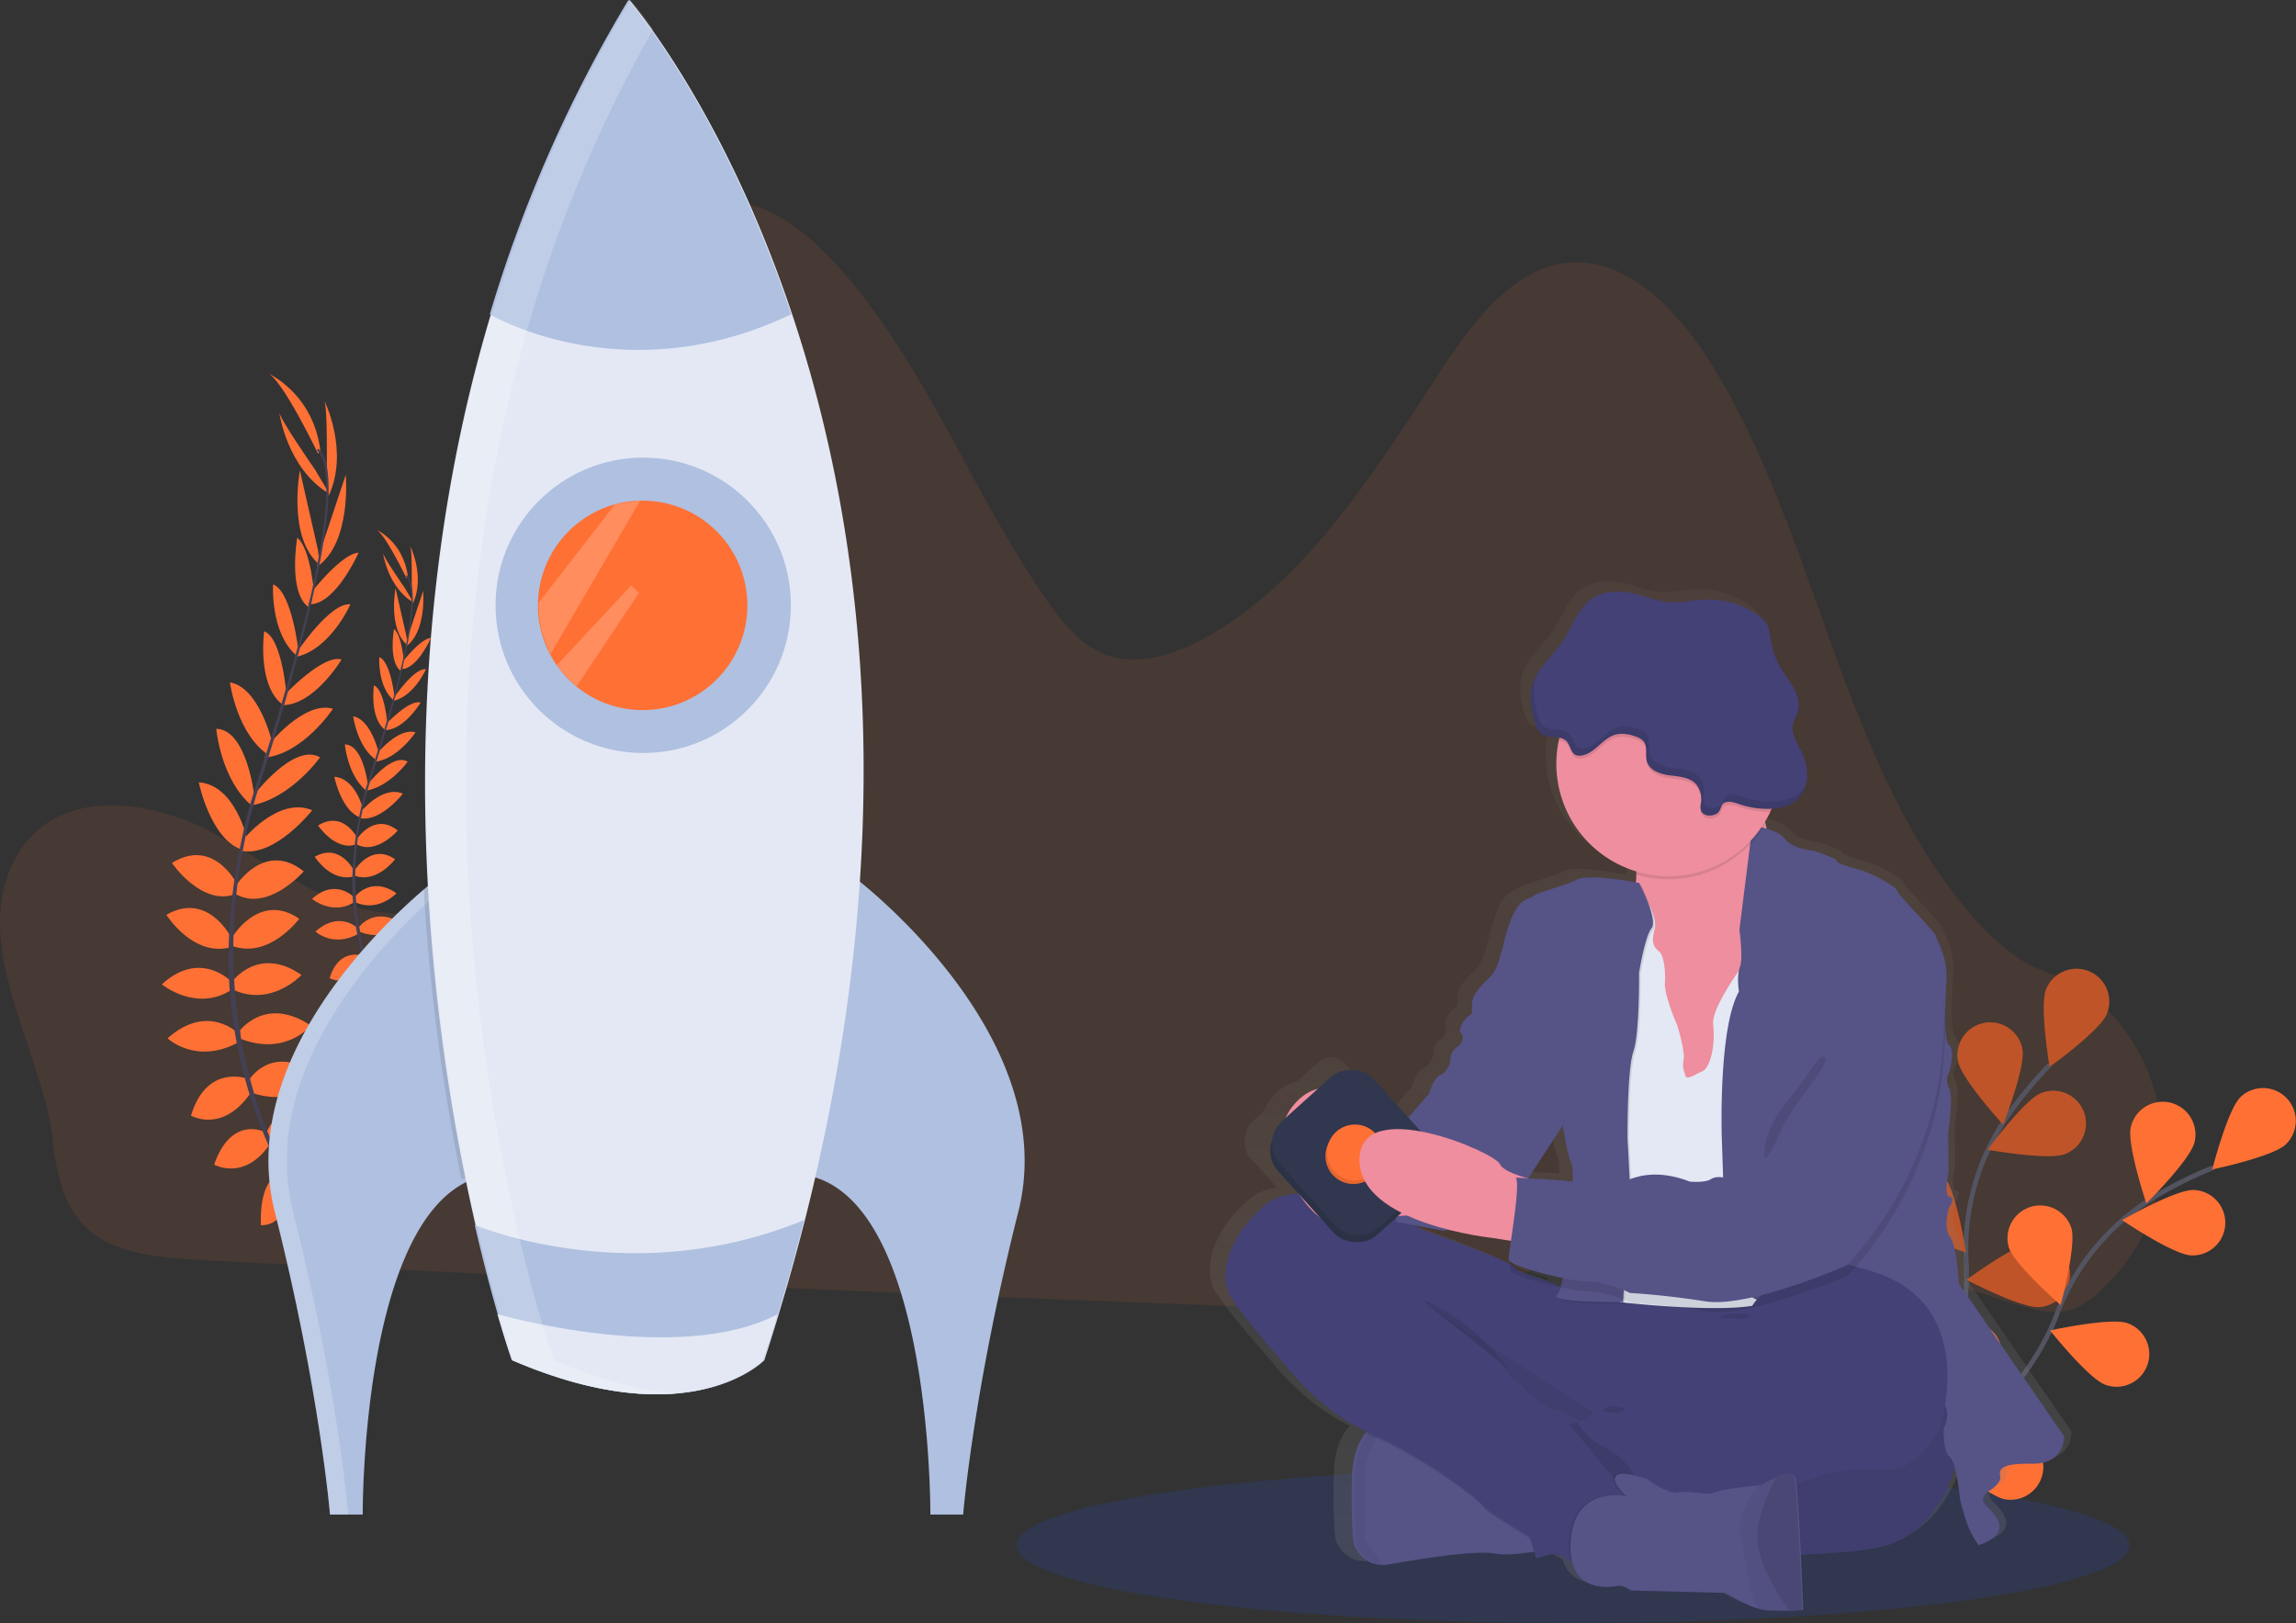 <svg xmlns="http://www.w3.org/2000/svg" xmlns:xlink="http://www.w3.org/1999/xlink" width="956.716" height="676.24" viewBox="0 0 956.716 676.24">
  <rect x="0" y="0" width="956.716" height="676.24" fill="#333333" stroke="none"/>
  <defs>
    <style>
      .cls-1, .cls-3 {
        fill: #ff7035;
      }

      .cls-1, .cls-16, .cls-7 {
        opacity: 0.1;
      }

      .cls-2 {
        fill: #30374e;
      }

      .cls-4 {
        fill: #444053;
      }

      .cls-5 {
        fill: #afc0e0;
      }

      .cls-6 {
        fill: #fff;
        opacity: 0.2;
      }

      .cls-8 {
        fill: #e3e8f4;
      }

      .cls-9 {
        fill: none;
        stroke: #535461;
        stroke-miterlimit: 10;
        stroke-width: 2px;
      }

      .cls-10 {
        opacity: 0.25;
      }

      .cls-11 {
        fill: url(#linear-gradient);
      }

      .cls-12 {
        fill: #434175;
      }

      .cls-13 {
        opacity: 0.05;
      }

      .cls-14 {
        fill: #565387;
      }

      .cls-15 {
        fill: #ee8e9e;
      }
    </style>
    <linearGradient id="linear-gradient" x1="0.5" y1="1" x2="0.5" gradientUnits="objectBoundingBox">
      <stop offset="0" stop-color="gray" stop-opacity="0.251"/>
      <stop offset="0.54" stop-color="gray" stop-opacity="0.122"/>
      <stop offset="1" stop-color="gray" stop-opacity="0.102"/>
    </linearGradient>
  </defs>
  <g id="framworks" transform="translate(0.001 0)">
    <path id="Caminho_231" data-name="Caminho 231" class="cls-1" d="M37.057,426.066c16.886-28.286,55.072-23.355,82.151-8.59s54.1,36.807,83.9,32.572c25.128-3.573,45.732-26.044,56.864-51.968s14.4-55.154,17.531-83.784q5.9-53.952,11.8-107.972c1.441-13.168,3.141-27.066,10.361-37.485C309.207,155.1,326.7,150.87,341.656,155s27.716,15.212,38.63,27.573c34.961,39.581,54.77,93.086,85.334,137.134,6.223,8.968,13.251,17.832,22.548,22.161,13.4,6.228,28.788,1.821,41.88-5.111,23.452-12.4,42.677-31.878,60.075-54.249,14-18,26.821-38.023,39.54-57.417,13.72-20.9,30.446-43.249,53.271-45.525,24.014-2.448,44.861,18.537,58.975,40.758,45.3,71.5,55,169.114,109.724,231.475,6.793,7.731,14.289,14.877,22.925,19.679a58.425,58.425,0,0,0,8.878,3.994c47.743,16.947,63.657,84.978,28.344,125.315-.762.859-1.541,1.718-2.328,2.577-5.243,5.678-11.182,11.046-18.268,12.739-6.592,1.563-13.4-.241-19.935-2.19-41.762-12.5-83.022-31.6-126.2-30.674-42.014.859-81.866,20.761-123.411,27.925-27.934,4.819-56.353,3.857-84.6,2.817q-141.1-5.205-282.143-12.111c-46.671-2.2-93.358-4.295-140.02-6.743C78.928,593.213,56.028,589,51.857,546.21,48.205,508.742,15.405,462.349,37.057,426.066Z" transform="translate(-29.72 -70.058)"/>
    <ellipse id="Elipse_83" data-name="Elipse 83" class="cls-2" cx="231.913" cy="32.409" rx="231.913" ry="32.409" transform="translate(423.586 611.422)"/>
    <path id="Caminho_232" data-name="Caminho 232" class="cls-3" d="M178.46,643.061s11.338-2.577,18.768,5.042c0,0-4.776,4.295-16.011-.464Z" transform="translate(-50.697 -139.044)"/>
    <path id="Caminho_233" data-name="Caminho 233" class="cls-3" d="M176.364,643s-6.717,9.517-2.457,19.284c0,0,5.807-2.792,5.643-14.989Z" transform="translate(-49.856 -139.095)"/>
    <path id="Caminho_234" data-name="Caminho 234" class="cls-3" d="M168.2,625.744s4.029-8.719,23.192,1.821c0,0-2.062,5.824-10.2,5.91S170.605,630.03,168.2,625.744Z" transform="translate(-49.25 -136.184)"/>
    <path id="Caminho_235" data-name="Caminho 235" class="cls-3" d="M165.29,625.68s-9.595-.447-9.054,21.405c0,0,6.124.859,9.947-6.339S167.978,629.829,165.29,625.68Z" transform="translate(-47.56 -136.652)"/>
    <path id="Caminho_236" data-name="Caminho 236" class="cls-3" d="M159,604.417s4.295-15.187,24.455-5.91c0,0-3.522,13.907-22.161,10.857Z" transform="translate(-47.953 -132.397)"/>
    <path id="Caminho_237" data-name="Caminho 237" class="cls-3" d="M150.29,579.238s9.088-15.668,27.908-2.955c0,0-5.317,14.491-26.018,8.2Z" transform="translate(-46.724 -128.984)"/>
    <path id="Caminho_238" data-name="Caminho 238" class="cls-3" d="M146.15,554.974s10.849-14.56,29.514-1.984c0,0-10.359,12.833-29.282,5.5Z" transform="translate(-46.14 -125.679)"/>
    <path id="Caminho_239" data-name="Caminho 239" class="cls-3" d="M142.41,531.169s10.96-15.169,28.853-2.706c0,0-12.61,13.6-28.629,6.073Z" transform="translate(-45.613 -122.248)"/>
    <path id="Caminho_240" data-name="Caminho 240" class="cls-3" d="M142.23,509.27s11.3-19.353,28.045-7.877c0,0-12.386,16.81-27.8,11.39Z" transform="translate(-45.588 -118.611)"/>
    <path id="Caminho_241" data-name="Caminho 241" class="cls-3" d="M144,484.42s12.026-19.241,28.423-6.167c0,0-14.688,16.965-28.234,9.577Z" transform="translate(-45.837 -115.218)"/>
    <path id="Caminho_242" data-name="Caminho 242" class="cls-3" d="M147.567,461.5s14.6-18.3,28.818-12.343c0,0-15.187,19.413-29.2,16.973Z" transform="translate(-46.286 -111.588)"/>
    <path id="Caminho_243" data-name="Caminho 243" class="cls-3" d="M152.459,439.508s16.784-22.333,27.8-15.994c0,0-12.292,17.257-28.844,20.057Z" transform="translate(-46.884 -107.981)"/>
    <path id="Caminho_244" data-name="Caminho 244" class="cls-3" d="M159.954,414.875s14.748-18.313,26.628-14.809c0,0-12.412,18.8-28.432,20.34Z" transform="translate(-47.833 -104.771)"/>
    <path id="Caminho_245" data-name="Caminho 245" class="cls-3" d="M167.014,391.52s16.475-17.695,24.317-15.307c0,0-11.467,19.207-24.841,19.026Z" transform="translate(-49.009 -101.438)"/>
    <path id="Caminho_246" data-name="Caminho 246" class="cls-3" d="M173.87,369.261s13.821-20.744,22.179-19.756c0,0-8,18.2-22.041,21.758Z" transform="translate(-50.05 -97.698)"/>
    <path id="Caminho_247" data-name="Caminho 247" class="cls-3" d="M180.823,340.9s12.361-16.028,19.593-16.475c0,0-9.2,20.907-19.816,21.474Z" transform="translate(-50.999 -94.165)"/>
    <path id="Caminho_248" data-name="Caminho 248" class="cls-3" d="M184.66,319.075,195.466,286.7s2.577,28.432-12.026,38.327Z" transform="translate(-51.4 -88.845)"/>
    <path id="Caminho_249" data-name="Caminho 249" class="cls-3" d="M188.062,278.852s.378-26.448-1.142-28.492c0,0,10.711,21.251,1.838,40.122Z" transform="translate(-51.89 -83.72)"/>
    <path id="Caminho_250" data-name="Caminho 250" class="cls-3" d="M154.867,605.3s-13.967-7.4-21.277,13.512c0,0,12.455,7.112,23.192-8.426Z" transform="translate(-44.369 -133.599)"/>
    <path id="Caminho_251" data-name="Caminho 251" class="cls-3" d="M145.863,579.446s-16.939-6.4-23.493,15.358c0,0,13.288,7.86,25.348-10.1Z" transform="translate(-42.787 -130.008)"/>
    <path id="Caminho_252" data-name="Caminho 252" class="cls-3" d="M140.514,556.813s-12.7-12.979-29.514,2c0,0,11.974,11.33,29.746,1.538Z" transform="translate(-41.183 -126.204)"/>
    <path id="Caminho_253" data-name="Caminho 253" class="cls-3" d="M137.186,531.524s-12.885-13.58-28.956,1.168c0,0,14.31,11.794,29.2,2.19Z" transform="translate(-40.793 -122.569)"/>
    <path id="Caminho_254" data-name="Caminho 254" class="cls-3" d="M137.781,509.646s-9.758-20.16-27.341-10.024c0,0,11.046,17.72,26.834,13.52Z" transform="translate(-41.104 -118.472)"/>
    <path id="Caminho_255" data-name="Caminho 255" class="cls-3" d="M140.649,483.9s-9.732-20.529-27.539-9.509c0,0,12.592,18.562,26.92,12.824Z" transform="translate(-41.481 -114.858)"/>
    <path id="Caminho_256" data-name="Caminho 256" class="cls-3" d="M146.379,459.769s-4.845-22.892-20.229-23.939c0,0,4.879,24.163,18.476,28.243Z" transform="translate(-43.32 -109.877)"/>
    <path id="Caminho_257" data-name="Caminho 257" class="cls-3" d="M150.487,437.762s-3.152-27.753-15.857-27.882c0,0,1.847,21.1,14.7,31.911Z" transform="translate(-44.516 -106.218)"/>
    <path id="Caminho_258" data-name="Caminho 258" class="cls-3" d="M158.833,412.26s-5.334-22.9-17.583-24.91c0,0,3.006,22.333,16.776,30.682Z" transform="translate(-45.449 -103.04)"/>
    <path id="Caminho_259" data-name="Caminho 259" class="cls-3" d="M167.173,389.691s-1.718-24.111-9.363-27.161c0,0-3.1,22.144,7.43,30.39Z" transform="translate(-47.725 -99.54)"/>
    <path id="Caminho_260" data-name="Caminho 260" class="cls-3" d="M172.766,367.6s-2.706-24.781-10.574-27.762c0,0-1.288,19.834,9.535,29.463Z" transform="translate(-48.396 -96.34)"/>
    <path id="Caminho_261" data-name="Caminho 261" class="cls-3" d="M180.934,341.785s-1.409-20.194-7.172-24.575c0,0-3.934,22.5,4.6,28.827Z" transform="translate(-49.907 -93.148)"/>
    <path id="Caminho_262" data-name="Caminho 262" class="cls-3" d="M182.588,317.816l-7.559-33.276s-5.351,28.037,8.22,39.324Z" transform="translate(-50.067 -88.541)"/>
    <path id="Caminho_263" data-name="Caminho 263" class="cls-3" d="M180.163,280.3s-15.144-21.715-15.023-24.24c0,0,3.041,23.6,20.967,34.264Z" transform="translate(-48.819 -84.524)"/>
    <path id="Caminho_264" data-name="Caminho 264" class="cls-3" d="M180.555,270.89s-15-31.258-20.985-33.5c0,0,18.975,8.1,22,32.469Z" transform="translate(-48.033 -81.891)"/>
    <path id="Caminho_265" data-name="Caminho 265" class="cls-4" d="M180.4,338.944l-.859-.215c8.461-36.077,9.655-58.822,3.35-64.045l.584-.7C190.122,279.512,189.075,301.982,180.4,338.944Z" transform="translate(-50.85 -87.051)"/>
    <path id="Caminho_266" data-name="Caminho 266" class="cls-4" d="M152.041,433.916l-1.331-.369c.936-3.316,1.95-6.691,3.032-10.016,9.449-28.964,17.3-55.833,22.118-76.4l1.091-.644c-4.827,20.615-12.464,48.472-21.9,77.462C153.983,427.267,152.969,430.617,152.041,433.916Z" transform="translate(-46.784 -97.278)"/>
    <path id="Caminho_267" data-name="Caminho 267" class="cls-4" d="M191.031,640.527c-.189-.18-19.086-18.786-33.6-51.744a199.6,199.6,0,0,1-15.985-60.789c-2.577-26.224.945-55.945,8.59-83.234l1.1,1.134c-17.179,61.253-5.317,111.958,7.928,142.073,14.371,32.641,33.053,51.066,33.242,51.246Z" transform="translate(-45.359 -111.137)"/>
    <path id="Caminho_268" data-name="Caminho 268" class="cls-3" d="M223.53,558.418s6.872-1.572,11.356,3.049c0,0-2.895,2.577-9.681-.284Z" transform="translate(-57.053 -127.13)"/>
    <path id="Caminho_269" data-name="Caminho 269" class="cls-3" d="M222.277,558.39s-4.054,5.755-1.477,11.656c0,0,3.5-1.718,3.436-9.062Z" transform="translate(-56.547 -127.162)"/>
    <path id="Caminho_270" data-name="Caminho 270" class="cls-3" d="M217.34,547.945s2.431-5.265,14,1.108c0,0-1.245,3.513-6.167,3.565S218.809,550.539,217.34,547.945Z" transform="translate(-56.181 -125.401)"/>
    <path id="Caminho_271" data-name="Caminho 271" class="cls-3" d="M215.578,547.91s-5.807-.266-5.48,12.936c0,0,3.7.515,6.013-3.831S217.2,550.418,215.578,547.91Z" transform="translate(-55.157 -125.684)"/>
    <path id="Caminho_272" data-name="Caminho 272" class="cls-3" d="M211.75,535.054s2.637-9.182,14.8-3.59c0,0-2.122,8.409-13.391,6.563Z" transform="translate(-55.392 -123.11)"/>
    <path id="Caminho_273" data-name="Caminho 273" class="cls-3" d="M206.51,519.835s5.489-9.449,16.87-1.787c0,0-3.221,8.761-15.728,4.956Z" transform="translate(-54.653 -121.05)"/>
    <path id="Caminho_274" data-name="Caminho 274" class="cls-3" d="M204,505.165s6.563-8.8,17.841-1.2c0,0-6.253,7.731-17.695,3.324Z" transform="translate(-54.299 -119.05)"/>
    <path id="Caminho_275" data-name="Caminho 275" class="cls-3" d="M201.74,490.774s6.631-9.174,17.446-1.632c0,0-7.619,8.22-17.308,3.668Z" transform="translate(-53.98 -116.976)"/>
    <path id="Caminho_276" data-name="Caminho 276" class="cls-3" d="M201.64,477.528s6.872-11.691,16.947-4.759c0,0-7.49,10.162-16.81,6.872Z" transform="translate(-53.966 -114.777)"/>
    <path id="Caminho_277" data-name="Caminho 277" class="cls-3" d="M202.68,462.513s7.293-11.639,17.179-3.762c0,0-8.882,10.256-17.076,5.789Z" transform="translate(-54.113 -112.724)"/>
    <path id="Caminho_278" data-name="Caminho 278" class="cls-3" d="M204.865,448.657s8.822-11.064,17.42-7.456c0,0-9.182,11.734-17.635,10.256Z" transform="translate(-54.391 -110.533)"/>
    <path id="Caminho_279" data-name="Caminho 279" class="cls-3" d="M207.817,435.36s10.144-13.494,16.81-9.672c0,0-7.43,10.436-17.437,12.129Z" transform="translate(-54.749 -108.351)"/>
    <path id="Caminho_280" data-name="Caminho 280" class="cls-3" d="M212.355,420.486s8.916-11.072,16.114-8.95c0,0-7.5,11.364-17.179,12.292Z" transform="translate(-55.327 -106.413)"/>
    <path id="Caminho_281" data-name="Caminho 281" class="cls-3" d="M216.618,406.349s9.955-10.694,14.7-9.251c0,0-6.923,11.6-15.015,11.5Z" transform="translate(-56.034 -104.396)"/>
    <path id="Caminho_282" data-name="Caminho 282" class="cls-3" d="M220.76,392.894s8.358-12.541,13.408-11.957c0,0-4.827,11-13.323,13.159Z" transform="translate(-56.663 -102.133)"/>
    <path id="Caminho_283" data-name="Caminho 283" class="cls-3" d="M224.977,375.744s7.473-9.689,11.845-9.964c0,0-5.566,12.644-11.983,12.962Z" transform="translate(-57.238 -99.998)"/>
    <path id="Caminho_284" data-name="Caminho 284" class="cls-3" d="M227.283,362.55,233.8,343s1.546,17.179-7.293,23.192Z" transform="translate(-57.474 -96.785)"/>
    <path id="Caminho_285" data-name="Caminho 285" class="cls-3" d="M229.346,338.232s.223-15.985-.7-17.222c0,0,6.477,12.842,1.108,24.257Z" transform="translate(-57.776 -93.684)"/>
    <path id="Caminho_286" data-name="Caminho 286" class="cls-3" d="M209.265,535.593s-8.435-4.484-12.885,8.16c0,0,7.533,4.295,14.027-5.085Z" transform="translate(-53.224 -123.838)"/>
    <path id="Caminho_287" data-name="Caminho 287" class="cls-3" d="M203.837,519.913s-10.247-3.865-14.207,9.285c0,0,8.031,4.75,15.324-6.1Z" transform="translate(-52.273 -121.661)"/>
    <path id="Caminho_288" data-name="Caminho 288" class="cls-3" d="M200.591,506.272s-7.671-7.842-17.841,1.2c0,0,7.241,6.872,17.987.928Z" transform="translate(-51.302 -119.367)"/>
    <path id="Caminho_289" data-name="Caminho 289" class="cls-3" d="M198.586,490.985s-7.791-8.2-17.506.713c0,0,8.65,7.121,17.643,1.323Z" transform="translate(-51.067 -117.17)"/>
    <path id="Caminho_290" data-name="Caminho 290" class="cls-3" d="M198.945,477.722s-5.9-12.189-16.535-6.064c0,0,6.683,10.711,16.226,8.177Z" transform="translate(-51.254 -114.687)"/>
    <path id="Caminho_291" data-name="Caminho 291" class="cls-3" d="M200.673,462.184s-5.884-12.412-16.673-5.746c0,0,7.61,11.227,16.277,7.731Z" transform="translate(-51.479 -112.506)"/>
    <path id="Caminho_292" data-name="Caminho 292" class="cls-3" d="M204.142,447.624s-2.929-13.847-12.232-14.474c0,0,2.946,14.6,11.167,17.068Z" transform="translate(-52.594 -109.499)"/>
    <path id="Caminho_293" data-name="Caminho 293" class="cls-3" d="M206.62,434.3s-1.89-16.776-9.62-16.862c0,0,1.117,12.764,8.882,19.3Z" transform="translate(-53.312 -107.284)"/>
    <path id="Caminho_294" data-name="Caminho 294" class="cls-3" d="M211.665,418.886s-3.221-13.847-10.625-15.066c0,0,1.821,13.494,10.144,18.545Z" transform="translate(-53.882 -105.363)"/>
    <path id="Caminho_295" data-name="Caminho 295" class="cls-3" d="M216.709,405.243s-1.057-14.6-5.652-16.423c0,0-1.881,13.391,4.484,18.373Z" transform="translate(-55.258 -103.247)"/>
    <path id="Caminho_296" data-name="Caminho 296" class="cls-3" d="M220.1,391.884s-1.632-14.98-6.391-16.784c0,0-.782,12.026,5.764,17.815Z" transform="translate(-55.664 -101.312)"/>
    <path id="Caminho_297" data-name="Caminho 297" class="cls-3" d="M225.035,376.28s-.859-12.206-4.295-14.86c0,0-2.379,13.606,2.774,17.428Z" transform="translate(-56.583 -99.383)"/>
    <path id="Caminho_298" data-name="Caminho 298" class="cls-3" d="M226.056,361.787l-4.57-20.117s-3.238,16.956,4.965,23.776Z" transform="translate(-56.676 -96.598)"/>
    <path id="Caminho_299" data-name="Caminho 299" class="cls-3" d="M224.569,339.114S215.421,326,215.49,324.46c0,0,1.83,14.267,12.67,20.71Z" transform="translate(-55.92 -94.171)"/>
    <path id="Caminho_300" data-name="Caminho 300" class="cls-3" d="M224.777,333.419s-9.071-18.9-12.687-20.229c0,0,11.476,4.9,13.3,19.636Z" transform="translate(-55.44 -92.581)"/>
    <path id="Caminho_301" data-name="Caminho 301" class="cls-4" d="M224.7,374.552l-.541-.129c5.154-21.809,5.841-35.561,2.027-38.714l.352-.429C230.585,338.63,229.949,352.219,224.7,374.552Z" transform="translate(-57.142 -95.697)"/>
    <path id="Caminho_302" data-name="Caminho 302" class="cls-4" d="M207.567,431.987l-.807-.232c.567-2,1.185-4.037,1.838-6.013,5.695-17.514,10.454-33.757,13.366-46.187l.661-.4c-2.92,12.455-7.533,29.308-13.237,46.84C208.736,427.984,208.126,429.985,207.567,431.987Z" transform="translate(-54.688 -101.885)"/>
    <path id="Caminho_303" data-name="Caminho 303" class="cls-4" d="M231.134,556.887c-.112-.112-11.536-11.356-20.315-31.284a120.874,120.874,0,0,1-9.663-36.747c-1.572-15.857.576-33.826,5.205-50.327l.661.687c-10.385,37.03-3.213,67.687,4.793,85.9,8.693,19.756,19.98,30.863,20.1,30.974Z" transform="translate(-53.826 -110.258)"/>
    <path id="Caminho_304" data-name="Caminho 304" class="cls-5" d="M251.232,605.886a32.85,32.85,0,0,0-6.442,1.838c-46.333,18.5-45.56,139.617-45.56,139.617H185.59s-4.295-51.976-23.012-126.131c-16.862-66.716,52.294-126.509,66.338-137.847,1.581-1.263,2.457-1.933,2.457-1.933C301.027,507.027,251.232,605.886,251.232,605.886Z" transform="translate(-48.086 -116.308)"/>
    <path id="Caminho_305" data-name="Caminho 305" class="cls-6" d="M236.448,483.537c-1.606-.739-3.264-1.443-5.025-2.087,0,0-.859.67-2.457,1.933-14.044,11.338-83.2,71.131-66.338,137.847C181.345,695.385,185.6,747.344,185.6,747.344h7.671s-4.252-51.976-23.012-126.131C153.463,554.806,221.948,495.236,236.448,483.537Z" transform="translate(-48.093 -116.311)"/>
    <path id="Caminho_306" data-name="Caminho 306" class="cls-5" d="M516.371,621.227c-18.76,74.155-22.986,126.114-22.986,126.114H479.719s.859-126.578-48.729-140.708a27.086,27.086,0,0,0-3.273-.765S377.9,507.01,447.577,481.43c0,0,.7.524,1.976,1.546C462.463,493.31,533.422,553.738,516.371,621.227Z" transform="translate(-92.052 -116.308)"/>
    <path id="Caminho_307" data-name="Caminho 307" class="cls-7" d="M262.556,605.889a32.85,32.85,0,0,0-6.442,1.838A841.116,841.116,0,0,1,240.24,483.383c1.58-1.263,2.457-1.933,2.457-1.933C312.35,507.03,262.556,605.889,262.556,605.889Z" transform="translate(-63.834 -116.311)"/>
    <path id="Caminho_308" data-name="Caminho 308" class="cls-7" d="M449.582,483A773.921,773.921,0,0,1,431.02,606.693a27.094,27.094,0,0,0-3.273-.765s-49.82-98.859,19.859-124.439C447.581,481.455,448.285,481.979,449.582,483Z" transform="translate(-91.419 -116.317)"/>
    <path id="Caminho_309" data-name="Caminho 309" class="cls-8" d="M400.321,564.68q-7.215,28.466-16.913,58.41s-30.682,31.962-104.794,0c0,0-7.4-20.873-15.547-56.357-17.927-78.02-39.427-226.7,6.382-379.415A568.421,568.421,0,0,1,327.154,56.36s39.135,44.933,67.859,130.932S442.016,400.377,400.321,564.68Z" transform="translate(-64.926 -56.36)"/>
    <circle id="Elipse_84" data-name="Elipse 84" class="cls-5" cx="61.528" cy="61.528" r="61.528" transform="translate(206.494 190.665)"/>
    <path id="Caminho_310" data-name="Caminho 310" class="cls-3" d="M384.853,342.837a43.636,43.636,0,0,1-71.294,33.749,44.09,44.09,0,0,1-8.177-8.873,42.949,42.949,0,0,1-2.817-4.63,43.55,43.55,0,0,1-4.973-20.246V341.8a43.687,43.687,0,0,1,31.782-40.99,45.124,45.124,0,0,1,10.514-1.6h1.306A43.636,43.636,0,0,1,384.853,342.837Z" transform="translate(-73.428 -90.61)"/>
    <path id="Caminho_311" data-name="Caminho 311" class="cls-5" d="M399.5,187.293c-69.808,33.422-125.6,0-125.6,0A568.421,568.421,0,0,1,331.648,56.36S370.783,101.293,399.5,187.293Z" transform="translate(-69.805 -56.36)"/>
    <path id="Caminho_312" data-name="Caminho 312" class="cls-5" d="M403.769,648.14q-4.9,19.275-10.909,39.212-2.852,9.509-6.013,19.172s-30.682,31.962-104.794,0c0,0-2.405-6.777-6.013-19.172-2.7-9.363-6.056-21.912-9.56-37.185,0,0,27.59,11.776,66.75,11.776a183.911,183.911,0,0,0,70.539-13.8Z" transform="translate(-68.663 -139.82)"/>
    <path id="Caminho_313" data-name="Caminho 313" class="cls-8" d="M394.43,693.79q-2.852,9.509-6.013,19.172s-30.682,31.962-104.794,0c0,0-2.405-6.777-6.013-19.172C277.6,693.79,353.139,715.522,394.43,693.79Z" transform="translate(-70.356 -146.258)"/>
    <path id="Caminho_314" data-name="Caminho 314" class="cls-6" d="M329.4,300.738l-.094.069-31.7,40.921v1.039a43.549,43.549,0,0,0,4.973,20.246l37.348-63.873Z" transform="translate(-73.147 -90.6)"/>
    <path id="Caminho_315" data-name="Caminho 315" class="cls-6" d="M340.8,343.475l-25.958,38.868a44.09,44.09,0,0,1-8.177-8.873l30.923-33.191Z" transform="translate(-74.564 -96.402)"/>
    <path id="Caminho_316" data-name="Caminho 316" class="cls-6" d="M295.185,623.074s-7.4-20.881-15.547-56.357c-17.927-78.029-39.427-226.707,6.382-379.423A570.513,570.513,0,0,1,336.57,68.679c-5.815-8.151-9.449-12.309-9.449-12.309A568.363,568.363,0,0,0,269.4,187.294C223.59,340.01,245.09,488.689,263.017,566.717c8.143,35.475,15.547,56.357,15.547,56.357,29.282,12.618,51.779,15.264,68.288,13.855C332.748,635.856,315.62,631.879,295.185,623.074Z" transform="translate(-64.45 -56.361)"/>
    <path id="Caminho_317" data-name="Caminho 317" class="cls-9" d="M966.7,755.325s40.148-49.958,37.485-99.992a97.106,97.106,0,0,1,15.925-59.32,163.366,163.366,0,0,1,18.9-23.192" transform="translate(-184.864 -129.197)"/>
    <path id="Caminho_318" data-name="Caminho 318" class="cls-3" d="M1048.948,534.752c-2.869,6.966,1.426,32.366,1.426,32.366s20.933-15.015,23.8-21.981a13.641,13.641,0,1,0-25.228-10.385Z" transform="translate(-196.324 -122.637)"/>
    <path id="Caminho_319" data-name="Caminho 319" class="cls-3" d="M1006.292,568.429c1.383,7.4,18.794,26.387,18.794,26.387s9.449-23.974,8.031-31.387a13.644,13.644,0,1,0-26.826,5Z" transform="translate(-190.415 -126.301)"/>
    <path id="Caminho_320" data-name="Caminho 320" class="cls-3" d="M975.246,644.594c4.93,5.695,29.549,13.3,29.549,13.3s-3.986-25.451-8.916-31.155A13.639,13.639,0,1,0,975.26,644.6Z" transform="translate(-185.602 -136.137)"/>
    <path id="Caminho_321" data-name="Caminho 321" class="cls-3" d="M965.517,708.531c3.891,6.451,26.869,18.1,26.869,18.1s.378-25.769-3.513-32.211a13.644,13.644,0,1,0-23.355,14.113Z" transform="translate(-184.42 -145.417)"/>
    <path id="Caminho_322" data-name="Caminho 322" class="cls-3" d="M1053.089,611.749c-6.992,2.792-32.349-1.761-32.349-1.761s15.221-20.778,22.222-23.579a13.644,13.644,0,1,1,10.127,25.34Z" transform="translate(-192.485 -130.976)"/>
    <path id="Caminho_323" data-name="Caminho 323" class="cls-3" d="M1040.839,685.865c-7.507.576-30.339-11.356-30.339-11.356s20.735-15.281,28.251-15.857a13.648,13.648,0,1,1,2.088,27.215Z" transform="translate(-191.041 -141.297)"/>
    <path id="Caminho_324" data-name="Caminho 324" class="cls-3" d="M1018.465,756.428c-7.31,1.838-31.825-6.064-31.825-6.064s17.858-18.562,25.168-20.392a13.64,13.64,0,1,1,6.657,26.456Z" transform="translate(-187.676 -151.302)"/>
    <path id="Caminho_325" data-name="Caminho 325" class="cls-10" d="M1048.948,534.752c-2.869,6.966,1.426,32.366,1.426,32.366s20.933-15.015,23.8-21.981a13.641,13.641,0,1,0-25.228-10.385Z" transform="translate(-196.324 -122.637)"/>
    <path id="Caminho_326" data-name="Caminho 326" class="cls-10" d="M1006.292,568.429c1.383,7.4,18.794,26.387,18.794,26.387s9.449-23.974,8.031-31.387a13.644,13.644,0,1,0-26.826,5Z" transform="translate(-190.415 -126.301)"/>
    <path id="Caminho_327" data-name="Caminho 327" class="cls-10" d="M975.246,644.594c4.93,5.695,29.549,13.3,29.549,13.3s-3.986-25.451-8.916-31.155A13.639,13.639,0,1,0,975.26,644.6Z" transform="translate(-185.602 -136.137)"/>
    <path id="Caminho_328" data-name="Caminho 328" class="cls-10" d="M965.517,708.531c3.891,6.451,26.869,18.1,26.869,18.1s.378-25.769-3.513-32.211a13.644,13.644,0,1,0-23.355,14.113Z" transform="translate(-184.42 -145.417)"/>
    <path id="Caminho_329" data-name="Caminho 329" class="cls-10" d="M1053.089,611.749c-6.992,2.792-32.349-1.761-32.349-1.761s15.221-20.778,22.222-23.579a13.644,13.644,0,1,1,10.127,25.34Z" transform="translate(-192.485 -130.976)"/>
    <path id="Caminho_330" data-name="Caminho 330" class="cls-10" d="M1040.839,685.865c-7.507.576-30.339-11.356-30.339-11.356s20.735-15.281,28.251-15.857a13.648,13.648,0,1,1,2.088,27.215Z" transform="translate(-191.041 -141.297)"/>
    <path id="Caminho_331" data-name="Caminho 331" class="cls-10" d="M1018.465,756.428c-7.31,1.838-31.825-6.064-31.825-6.064s17.858-18.562,25.168-20.392a13.64,13.64,0,1,1,6.657,26.456Z" transform="translate(-187.676 -151.302)"/>
    <path id="Caminho_332" data-name="Caminho 332" class="cls-9" d="M967.12,760.277s56.95-29.411,74.79-76.225a97.064,97.064,0,0,1,38.6-47.784,163.129,163.129,0,0,1,26.628-13.537" transform="translate(-184.923 -136.236)"/>
    <path id="Caminho_333" data-name="Caminho 333" class="cls-3" d="M1141.481,587.834c-5.446,5.214-11.811,30.176-11.811,30.176s25.219-5.248,30.665-10.454a13.655,13.655,0,0,0-18.854-19.756Z" transform="translate(-207.848 -130.777)"/>
    <path id="Caminho_334" data-name="Caminho 334" class="cls-3" d="M1090.121,601.348c-1.718,7.336,6.485,31.782,6.485,31.782s18.287-18.1,20.057-25.477a13.64,13.64,0,1,0-26.542-6.3Z" transform="translate(-202.237 -131.741)"/>
    <path id="Caminho_335" data-name="Caminho 335" class="cls-3" d="M1030.842,658.4c2.2,7.207,21.629,24.128,21.629,24.128s6.674-24.91,4.475-32.082a13.645,13.645,0,0,0-26.1,7.954Z" transform="translate(-193.826 -138.781)"/>
    <path id="Caminho_336" data-name="Caminho 336" class="cls-3" d="M996.042,712.908c.945,7.482,17.231,27.435,17.231,27.435s10.789-23.39,9.835-30.871a13.642,13.642,0,1,0-27.066,3.436Z" transform="translate(-188.987 -146.788)"/>
    <path id="Caminho_337" data-name="Caminho 337" class="cls-3" d="M1114.791,660.823c-7.533-.275-28.861-14.714-28.861-14.714s22.333-12.824,29.866-12.549a13.641,13.641,0,1,1-1.005,27.264Z" transform="translate(-201.679 -137.763)"/>
    <path id="Caminho_338" data-name="Caminho 338" class="cls-3" d="M1074.131,723.77c-7.1-2.517-23.141-22.677-23.141-22.677s25.159-5.557,32.254-3.041a13.642,13.642,0,0,1-9.114,25.717Z" transform="translate(-196.752 -146.767)"/>
    <path id="Caminho_339" data-name="Caminho 339" class="cls-3" d="M1024.748,779.157c-7.422-1.28-26.628-18.442-26.628-18.442s23.854-9.724,31.275-8.444a13.641,13.641,0,1,1-4.638,26.886Z" transform="translate(-189.295 -154.489)"/>
    <path id="Caminho_340" data-name="Caminho 340" class="cls-11" d="M1002.439,692.562,958.3,628.543s-.859-15.848-3.711-19.55-.618-11.94-.618-11.94,3.092-4.527.412-4.939-.412-10.505-.412-10.505l-.206-16.054s2.474-15.461.412-19.138a6.073,6.073,0,0,1,.206-6.588s2.474-8.856,0-11.115-1.855-16.063-1.237-26.972-4.338-17.085-4.338-18.734-16.32-17.7-16.32-19.138-10.308-7.413-16.5-9.062-9.285-2.878-9.079-3.7-9.7-4.114-9.7-4.114-8.667-.618-11.974-4.948-13.391-5.566-13.683-5.609c-.06-.283-.129-.576-.189-.859s-.129-.618-.189-.928c.782-1.314,1.5-2.654,2.156-4.037.2-.421.387-.859.567-1.254,3.616-.163,7.327-.936,10.162-3.152a13.838,13.838,0,0,0,4.939-9.87,21.637,21.637,0,0,0-2.414-10.969c-1.8-3.711-4.458-7.55-3.548-11.57.4-1.718,1.443-3.264,1.976-4.965,1.005-3.221.077-6.76-1.486-9.749s-3.736-5.618-5.472-8.512a33.242,33.242,0,0,1-4.355-12.026c-.352-2.233-.49-4.587-1.615-6.554a12.2,12.2,0,0,0-3.616-3.651,36.136,36.136,0,0,0-22.178-6.726c-5.618.2-11.218,1.718-16.793,1.022a60.431,60.431,0,0,1-9.809-2.577c-6.923-2.044-14.9-2.886-20.933,1.074s-8.427,11.751-12.507,17.841c-3.608,5.394-8.9,9.913-11.648,15.616a1.227,1.227,0,0,1,.086-.326,18.683,18.683,0,0,0-1.538,4.157c-1.048,4.484-.172,9.174.919,13.649.558,2.311,1.331,4.819,3.333,6.1s4.836,1,7.207,1.417c-.086.387-.189.782-.275,1.177a47.157,47.157,0,0,0,32.718,54.974v1.254a31.2,31.2,0,0,1-.215,3.539h0s-20.744-4.295-26.319-1.374S774,464.308,772.355,465.94s-5.772.412-9.449,10.093-4.123,19.55-8.873,24.051S746.818,507.7,746.612,511s.618,4.114-1.245,5.154-4.535,5.351-3.711,7c0,0,1.031,4.114-2.268,6.167s-2.895,6.176-2.895,6.176-1.237,4.535-4.123,5.557-4.75,7.825-4.75,7.825l-9.388,10.78-18.545-20.529a7.817,7.817,0,0,0-11.038-.567l-9.105,8.212a17.988,17.988,0,0,0-9.114,5.429,23.491,23.491,0,0,0-4.716,7.026l-4.991,4.484a12.67,12.67,0,0,0-1.28,13.984l11.88,13.134.077.112a20.982,20.982,0,0,0-11.493,4.681c-17.738,15.642-17.952,30.064-15.264,36.635s25.168,31.911,25.168,31.911,13.065,16.982,31.928,26.018h0l-.146.146c-.369.4-.739.859-1.1,1.288l-.309.4-.284.4-.335.5c-.094.129-.18.266-.266.4s-.241.387-.352.593l-.232.4c-.137.258-.283.524-.421.8l-.137.266c-.172.361-.344.73-.507,1.117-.06.137-.112.284-.172.421-.1.266-.215.541-.318.859s-.129.352-.189.533-.18.533-.266.807-.12.387-.172.576-.172.6-.249.911-.094.361-.146.558c-.112.472-.223.962-.318,1.477a3.631,3.631,0,0,1-.1.584q-.1.515-.18,1.057c-.043.249-.069.5-.1.747s-.086.679-.129,1.022l-.077.79c0,.378-.069.773-.094,1.168a4.074,4.074,0,0,1-.043.722c0,.653-.069,1.306-.077,1.993-.412,24.051,1,27.581,1,27.581s2.912,7.671,10.952,8.22a14,14,0,0,0,3.53-.189c10.729-1.855,35.9-6.176,44.769-4.527,5.334.988,15.212-.472,22.247-1.8l1.847-.352,1.288,4.089,4.08-1.117,3.436,2,2.19,1.254c4.072,13.812,20.615,9.105,20.615,9.105l3.883,2.25,39.822,1.031s8.59,5.154,14.1,6.769a13.081,13.081,0,0,0,2,.438,90.373,90.373,0,0,0,11.1.206c3.049-.077,5.411-.206,5.411-.206s-.4-10.814-.988-22.917c15.221-.636,28.715-1.589,36.884-3.024,21.268-3.736,30.141-23.072,33.405-33.405a97.21,97.21,0,0,1,2.087,12.824,91.7,91.7,0,0,0,3.307,11.115,37.562,37.562,0,0,0,4.535,8.229c15.685-5.351,6.193-13.374,2.886-16.879s2.276-6.382,2.276-6.382,4.295-2.878,3.917-5.557-.618-5.557,13.408-5.351S1002.439,692.562,1002.439,692.562ZM784.553,561.14c.18,1.177,2.139,13.864,3.908,17.179.369.7.515,3.2.464,6.777-8.315-.661-16.973-1.014-16.973-1.014a1.992,1.992,0,0,1,.447,1.057l-1.306-.292-1.9-.464,15.315-23.3Zm-30.339,48.274L768.6,611.7l1.211.189a47.356,47.356,0,0,0-.747,6.794c0,.215.326.472.79.773a18.534,18.534,0,0,0-.284,3.436c.232,1.142,6.958,3.6,14.671,5.643-.1.412-.206.807-.309,1.177h0c-6.812-3.582-17.549-5.257-18.786-7.92s-37.795-15.461-37.795-15.461-1.331-.7-3.633-1.821l9.62,1.821,2.646-.266a144.232,144.232,0,0,0,18.227,3.333Z" transform="translate(-139.267 -96.129)"/>
    <path id="Caminho_341" data-name="Caminho 341" class="cls-12" d="M964.029,748.455s-5.721,34.556-34.762,39.667-125.976,4.089-125.976,4.089-55.421-7.971-75.46-54.8-32.924-65.445-15.745-66.261,109.819,31.292,115.1,31.7S969.14,631.678,964.029,748.455Z" transform="translate(-147.826 -143.062)"/>
    <path id="Caminho_342" data-name="Caminho 342" class="cls-13" d="M964.029,748.455s-5.721,34.556-34.762,39.667-125.976,4.089-125.976,4.089-55.421-7.971-75.46-54.8-32.924-65.445-15.745-66.261,109.819,31.292,115.1,31.7S969.14,631.678,964.029,748.455Z" transform="translate(-147.826 -143.062)"/>
    <path id="Caminho_343" data-name="Caminho 343" class="cls-14" d="M703.895,797.3s2.895,7.628,10.857,8.169a14.112,14.112,0,0,0,3.5-.189c10.634-1.838,35.587-6.133,44.374-4.5,5.291.988,15.075-.472,22.041-1.787,4.638-.859,8.023-1.718,8.023-1.718s-8.177-27.195-9.208-28.011-36.807-22.29-36.807-22.29l-28.346-2.036h-.086a14.9,14.9,0,0,0-9.6,5.643c-3,3.616-5.566,9.56-5.738,19.3C702.5,793.824,703.895,797.3,703.895,797.3Z" transform="translate(-139.594 -153.472)"/>
    <path id="Caminho_344" data-name="Caminho 344" class="cls-13" d="M703.9,797.307s2.895,7.628,10.857,8.169a116.412,116.412,0,0,1-7.731-11.235l.146-19.834a34.864,34.864,0,0,1,11.167-29.437h-.086s-14.929,1.014-15.341,24.91S703.9,797.307,703.9,797.307Z" transform="translate(-138.442 -153.476)"/>
    <path id="Caminho_345" data-name="Caminho 345" class="cls-7" d="M844.489,745.246l26.379-20.615,41.514-40.9s-4.484-.215-11.244-.507c-1.718,1.074-6.4,4.449-6.571,8.59-.206,5-11.227.344-16.947,3.2s-33.74,38.722-38.654,38.49-8.787-2.491-10.84.988c0,.077-.094.146-.146.223Z" transform="translate(-159.915 -144.767)"/>
    <path id="Caminho_346" data-name="Caminho 346" class="cls-7" d="M709.6,750.6c.936.455,1.881.859,2.852,1.306,20.048,8.59,44.787,26.628,46.633,29.858,1.117,1.993,15.461,10.7,26.534,17.231,4.638-.859,8.023-1.718,8.023-1.718s-8.177-27.195-9.208-28.011-36.807-22.29-36.807-22.29l-28.346-2.036h-.086A14.964,14.964,0,0,0,709.6,750.6Z" transform="translate(-140.601 -153.472)"/>
    <path id="Caminho_347" data-name="Caminho 347" class="cls-12" d="M644.633,676.516c2.654,6.545,24.91,31.7,24.91,31.7s14.1,18.4,34.153,26.989,44.787,26.628,46.625,29.858c1.185,2.1,17.179,11.725,28.415,18.339l2.517,1.469,5.583,3.238,2.955,1.718s6.872-5.5,13.666-11.029,13.426-10.952,13.537-11.261c.2-.61,2.852-7.568,2.242-7.971-.318-.215-1.718-3.049-4.295-6.331a29.049,29.049,0,0,0-10.419-8.59c-9.449-4.295-13.494-14.07-13.494-14.07s-.859-.653-2.259-1.512c-2.422-1.529-6.313-3.728-9.191-4.1-4.51-.567-12.885-9.766-12.885-9.766s-5.729-3.685-7.98-8.384c-2.147-4.484-33.86-26.267-36.8-28.277L798.8,727.916l18.4,11.828,26.379-20.615,41.523-40.9s-5.583-.275-13.743-.618c-20.177-.859-56.013-2.242-60.54-1.22a34.5,34.5,0,0,1-11.253.73s-10.2.464-16.956-3.1-17.394-5.231-18.622-7.868-37.425-15.333-37.425-15.333-49.279-26.173-66.871-10.625S641.971,669.979,644.633,676.516Z" transform="translate(-132.693 -138.003)"/>
    <path id="Caminho_348" data-name="Caminho 348" class="cls-15" d="M829.82,498.588l6.339,21.062,8.177,47.441,30.064,2.044,8.7-14.431,8.719-14.4s5.411-19.172,9.3-37.717c3.436-16.406,5.686-32.332,1.941-34.058-3.316-1.538-5.5-7.061-6.872-13-.18-.73-.344-1.477-.5-2.225a115.62,115.62,0,0,1-1.993-15.247s-62.988-3.264-54.192,22.7a41.386,41.386,0,0,1,2.371,13.812,32.854,32.854,0,0,1-.215,3.513A29.463,29.463,0,0,1,829.82,498.588Z" transform="translate(-160.035 -110.172)"/>
    <path id="Caminho_349" data-name="Caminho 349" class="cls-8" d="M814.58,501.693l2.25,35.785,5.111,30.468,5.729,14.113,5.111,77.2s49.313,5.7,61.3-.1a5.273,5.273,0,0,0,2.173-1.718c14.482-21.844,9.732-85.2,9.732-85.2l5.523-40.913-3.685-21.234-8.89-.945-6.872-.73s-1.546,1.907-3.779,4.853c-6.064,8.006-17.179,23.75-16.466,30.322,1.014,9-1.228,18.2-4.707,19.636s-6.339,3.883-6.949,1.434-1.228-3.067-.618-6.545-2.663-14.113-2.663-14.113-5.515-12.472-5.154-17.789-.61-11.459-2.25-12.885-3.883-2.869-2.044-9.449S839.37,484.6,839.37,484.6Z" transform="translate(-157.975 -116.755)"/>
    <path id="Caminho_350" data-name="Caminho 350" class="cls-7" d="M890.4,587.306l2.044,61.15L904.251,655a5.283,5.283,0,0,0,2.173-1.718c14.491-21.878,9.741-85.227,9.741-85.227l5.523-40.9L918,505.928l-8.9-.945c3.436-16.406,5.686-32.332,1.95-34.058-3.324-1.538-5.506-7.061-6.923-13h0l-6.356,43.292s.533,3.9.722,7.92c.146,2.989.094,6.013-.515,7.619-1.434,3.685-.412,10.23-.412,10.23-3.685,6.494-5.523,18.528-6.425,30.15C889.932,572.584,890.4,587.306,890.4,587.306Z" transform="translate(-169.019 -112.993)"/>
    <path id="Caminho_351" data-name="Caminho 351" class="cls-14" d="M904.512,456.82s10.308,1.28,13.572,5.575,11.862,4.888,11.862,4.888,9.818,3.273,9.612,4.089,2.86,2.053,9,3.685,16.32,7.568,16.32,9,16.157,17.377,16.157,19.018,4.913,7.731,4.295,18.605-1.228,24.541,1.228,26.791,0,11.046,0,11.046a6.013,6.013,0,0,0-.129,6.545c2.044,3.685-.4,19.026-.4,19.026l.2,15.951s-2.25,10.016.412,10.428-.412,4.9-.412,4.9-2.25,8.186.619,11.862,3.676,19.43,3.676,19.43l43.807,63.564s.618,11.656-13.288,11.45-13.744,2.663-13.3,5.317-3.883,5.523-3.883,5.523-5.523,2.86-2.25,6.339,12.678,11.45-2.86,16.767a37.072,37.072,0,0,1-4.5-8.177,92.523,92.523,0,0,1-3.273-11.038s-1.435-15.547-4.295-17.592-2.457-11.862-2.457-11.862,4.089-7.971-1.632-11.244-88.843-49.245-88.843-49.245l-2.044-61.15s-1.434-45.19,7.155-60.325c0,0-1.022-6.545.412-10.222s-.206-15.547-.206-15.547Z" transform="translate(-174.275 -112.838)"/>
    <path id="Caminho_352" data-name="Caminho 352" class="cls-7" d="M831.958,484.991s-20.555-4.235-26.078-1.374-16.32,5.154-18.038,6.751-5.729.412-9.406,10.024-4.1,19.421-8.8,23.922-7.155,7.568-7.361,10.84.61,4.089-1.228,5.154-4.5,5.317-3.685,6.958,42.613,37.58,42.613,37.58,2.053,13.744,3.891,17.179-2.044,51.332-6.133,54.6,27.607,2.972,27.607,2.972,1.426-31.4,2.654-33.036-.859-35.218-.859-35.218-.206-28.629,2.457-36.2,2.362-32.692,2.362-32.692,2.354-15.092,5.214-18.614S831.958,484.991,831.958,484.991Z" transform="translate(-148.305 -116.477)"/>
    <path id="Caminho_353" data-name="Caminho 353" class="cls-14" d="M831.248,484.281s-20.564-4.235-26.087-1.374-16.32,5.111-18,6.751-5.721.4-9.449,10.016-4.089,19.43-8.8,23.931-7.155,7.568-7.361,10.84.618,4.089-1.22,5.111-4.5,5.317-3.685,6.949,42.536,37.631,42.536,37.631,2.044,13.743,3.883,17.179-2.044,51.323-6.133,54.6,27.607,2.972,27.607,2.972,1.434-31.4,2.663-33.027-.859-35.218-.859-35.218-.2-28.629,2.457-36.2,2.362-32.727,2.362-32.727,2.354-15.092,5.205-18.605S831.248,484.281,831.248,484.281Z" transform="translate(-148.187 -116.377)"/>
    <path id="Caminho_354" data-name="Caminho 354" class="cls-7" d="M840.862,460.751a41.386,41.386,0,0,1,2.371,13.812A46.925,46.925,0,0,0,897.047,453.3a115.633,115.633,0,0,1-1.993-15.247S832.075,434.784,840.862,460.751Z" transform="translate(-161.348 -110.172)"/>
    <path id="Caminho_355" data-name="Caminho 355" class="cls-15" d="M804.82,419.183a46.831,46.831,0,1,0,1.014-9.732A46.831,46.831,0,0,0,804.82,419.183Z" transform="translate(-156.316 -100.918)"/>
    <path id="Caminho_356" data-name="Caminho 356" class="cls-14" d="M763.072,553.06l-11.244,3.479s1.022,4.089-2.25,6.133-2.86,6.142-2.86,6.142-1.228,4.492-4.089,5.515-4.707,7.731-4.707,7.731l-9.406,10.84s-3.479,2.86-2.86,4.295-3.685,1.838-3.685,1.838l2.251,36.437,19.43,3.685,12.026-1.228,9.818-3.685,8.59-5.154L778,619.149l17.179-26.173Z" transform="translate(-142.436 -126.41)"/>
    <path id="Caminho_357" data-name="Caminho 357" class="cls-15" d="M717.066,606.335s-24.91-36-43.558-16.569,7.568,50.92,13.7,49.9,35.381-2.654,35.381-2.654Z" transform="translate(-133.209 -130.775)"/>
    <rect id="Retângulo_82" data-name="Retângulo 82" class="cls-2" width="52.758" height="59.956" rx="12.62" transform="translate(524.108 478.551) rotate(-42.05)"/>
    <rect id="Retângulo_83" data-name="Retângulo 83" class="cls-7" width="52.758" height="59.956" rx="12.62" transform="translate(524.108 478.551) rotate(-42.05)"/>
    <rect id="Retângulo_84" data-name="Retângulo 84" class="cls-2" width="52.758" height="59.956" rx="12.62" transform="translate(524.793 475.587) rotate(-42.05)"/>
    <circle id="Elipse_85" data-name="Elipse 85" class="cls-3" cx="11.656" cy="11.656" r="11.656" transform="translate(552.296 470.002)"/>
    <circle id="Elipse_86" data-name="Elipse 86" class="cls-7" cx="11.656" cy="11.656" r="11.656" transform="translate(552.296 470.002)"/>
    <circle id="Elipse_87" data-name="Elipse 87" class="cls-3" cx="11.656" cy="11.656" r="11.656" transform="translate(552.933 468.524)"/>
    <path id="Caminho_358" data-name="Caminho 358" class="cls-15" d="M706.5,616.69c-.206,27,55.627,32.718,55.627,32.718l14.259,2.268,6.391,1.014,2.663-26.353s-2.929-.438-6.588-1.288c-5.4-1.263-12.4-3.436-13.872-6.485C762.53,613.452,706.7,589.7,706.5,616.69Z" transform="translate(-140.011 -133.598)"/>
    <path id="Caminho_359" data-name="Caminho 359" class="cls-7" d="M806,409.483a5.558,5.558,0,0,1,3.436,1.529c1.581,1.675,1.666,4.647,3.719,5.678a4.226,4.226,0,0,0,2.44.283c5.437-.773,8.59-6.872,13.8-8.59,2.972-.962,6.245-.335,9.148.782a6.812,6.812,0,0,1,3.032,1.95c1.718,2.259.524,5.583,1.331,8.323,1.125,3.8,5.661,5.308,9.586,5.807s8.349.773,10.969,3.737a9.955,9.955,0,0,1,1.95,7.911,6.262,6.262,0,0,0,0,2.929c1.082,3.066,6.391,2.577,7.774.189,1.014-1.761.7-3.221,3.092-3.711,1.615-.335,3.513.344,5.008.859a36.686,36.686,0,0,0,12.953,1.993A46.84,46.84,0,1,0,806,409.483Z" transform="translate(-156.489 -100.95)"/>
    <path id="Caminho_360" data-name="Caminho 360" class="cls-12" d="M863.5,434.465a6.262,6.262,0,0,1,0-2.929,9.962,9.962,0,0,0-1.95-7.911c-2.577-2.963-7.044-3.247-10.969-3.737s-8.461-2-9.586-5.8c-.807-2.74.412-6.073-1.331-8.332a6.7,6.7,0,0,0-3.024-1.941c-2.912-1.125-6.185-1.718-9.157-.79-5.214,1.718-8.366,7.834-13.8,8.59a4.226,4.226,0,0,1-2.439-.283c-2.053-1.031-2.139-4-3.719-5.669-2.482-2.628-7.2-.936-10.239-2.886-1.984-1.28-2.749-3.762-3.3-6.056-1.082-4.449-1.95-9.114-.911-13.563,1.778-7.61,8.59-12.824,12.885-19.318,4.046-6.056,6.313-13.743,12.395-17.729s13.89-3.1,20.744-1.065a64.026,64.026,0,0,0,9.715,2.577c5.532.679,11.081-.859,16.647-1.014a35.75,35.75,0,0,1,21.981,6.674,12.164,12.164,0,0,1,3.591,3.633c1.108,1.958,1.254,4.295,1.589,6.511a33.283,33.283,0,0,0,4.295,11.965c1.718,2.878,3.874,5.489,5.429,8.461s2.465,6.485,1.469,9.681c-.524,1.718-1.563,3.2-1.95,4.93-.91,3.994,1.718,7.808,3.513,11.493a21.559,21.559,0,0,1,2.388,10.9,13.743,13.743,0,0,1-4.9,9.8c-2.895,2.268-6.7,3.024-10.368,3.144a36.746,36.746,0,0,1-13.211-1.984c-1.5-.515-3.436-1.194-5.008-.859-2.388.49-2.079,1.95-3.092,3.711C869.882,437.077,864.582,437.532,863.5,434.465Z" transform="translate(-154.745 -96.831)"/>
    <path id="Caminho_361" data-name="Caminho 361" class="cls-7" d="M842.742,746.658l26.379-20.615,41.523-40.9s-5.583-.275-13.744-.618a8.873,8.873,0,0,0-2.895,5.583c-.206,5-11.227.352-16.947,3.213S843.318,732.03,838.4,731.8s-8.787-2.491-10.84.988a2.121,2.121,0,0,1-.146.232,5.815,5.815,0,0,1-3.118,1.847Z" transform="translate(-159.353 -144.951)"/>
    <path id="Caminho_362" data-name="Caminho 362" class="cls-12" d="M783.87,742.888,797.124,785.2l2.079,6.648,6.313-1.718,13.915-3.822,61.983-17.025a54,54,0,0,0,22.333-5.953,67.563,67.563,0,0,1,38.516-8.4c8.195.765,17.308-2.766,24.91-16.733,0,0,17.179-50.679-26.181-65.282s-45.422,7.731-45.422,7.731-.223.12-.584.361c-1.718,1.074-6.4,4.449-6.571,8.59-.206,5-11.227.344-16.947,3.2s-33.74,38.722-38.654,38.49-8.787-2.491-10.84.988c0,.077-.094.146-.146.223-1.512,2.087-6.064,2.577-9.079,2.654-1.641.052-2.835,0-2.835,0l-.387.12-3.213.893Z" transform="translate(-159.079 -142.615)"/>
    <path id="Caminho_363" data-name="Caminho 363" class="cls-7" d="M787.86,655.128l6.391,1.014,2.663-26.353s-2.929-.438-6.588-1.288C791.3,632.151,789.1,646.384,787.86,655.128Z" transform="translate(-152.073 -137.05)"/>
    <path id="Caminho_364" data-name="Caminho 364" class="cls-7" d="M955.238,515.9s19.018-5.523,14.31,48.472-39.873,88.1-39.873,88.1-40.492,17.789-58.693,14.929a311.966,311.966,0,0,0-31.49-3.436,46.2,46.2,0,0,0-18.408-4.9c-10.23-.412-31.7-6.751-32.108-8.8s5.317-32.108,2.86-34.359c0,0,28.629,1.177,31.5,3.247s6.949.584,10.016,0,12.481-8.77,31.086-1.606c0,0,6.339.61,8.8-1.022s6.391-.412,6.391-.412,3.857-1.435,4.449-2.293,5.515,0,5.515,0a2.182,2.182,0,0,0,3.075-1.435,13.37,13.37,0,0,1,2.86-4.492s5.523-31.086,15.951-42.742c0,0,3.067-2.663,2.25-5.935S930.723,509.342,955.238,515.9Z" transform="translate(-159.796 -121.08)"/>
    <path id="Caminho_365" data-name="Caminho 365" class="cls-14" d="M954.691,511.057s19.018-5.523,14.319,48.472-39.925,88.139-39.925,88.139-40.492,17.789-58.693,14.929-31.49-3.479-31.49-3.479a46.143,46.143,0,0,0-18.408-4.9c-10.222-.412-31.7-6.752-32.108-8.8s5.317-32.108,2.869-34.359c0,0,28.629,1.177,31.49,3.247s6.958.584,10.024,0,12.472-8.761,31.086-1.606c0,0,6.339.61,8.787-1.022s6.4-.412,6.4-.412,3.831-1.435,4.441-2.25,5.523,0,5.523,0a2.173,2.173,0,0,0,3.066-1.426,13.348,13.348,0,0,1,2.86-4.5s5.523-31.086,15.951-42.742c0,0,3.067-2.663,2.25-5.927S930.108,504.511,954.691,511.057Z" transform="translate(-159.713 -120.398)"/>
    <path id="Caminho_366" data-name="Caminho 366" class="cls-7" d="M810,747.209l27.006,32.641c.1-.094.172-.163.172-.189.206-.618,2.86-7.568,2.25-7.98s-5.317-10.634-14.723-14.929c-5.747-2.577-9.509-7.293-11.562-10.522Z" transform="translate(-155.988 -153.654)"/>
    <path id="Caminho_367" data-name="Caminho 367" class="cls-7" d="M810.336,807.283,813.291,809s6.872-5.5,13.666-11.029,13.426-10.952,13.537-11.261c.2-.61,2.852-7.568,2.242-7.971-.318-.215-1.718-3.049-4.295-6.331-18.313-5.154-6.657,7.585-5.1,8.169,0,0-22.333-5.154-23.519,19.164A28.656,28.656,0,0,0,810.336,807.283Z" transform="translate(-156.01 -157.173)"/>
    <path id="Caminho_368" data-name="Caminho 368" class="cls-14" d="M833.229,817.578l3.891,2.25,39.513,1.022S885.1,826,890.6,827.567a11.964,11.964,0,0,0,1.984.438,88.72,88.72,0,0,0,10.995.206c3.023-.077,5.368-.206,5.368-.206s-1.873-49.82-3.281-54.974c-.67-2.508-3.977-1.958-7.241-.7a47.4,47.4,0,0,0-7.069,3.582s-16.767,1.623-19.43,3.066-10.222-.859-14.929,0-13.082-5.54-13.082-5.54c-22.909-7.559-10.024,6.545-8.392,7.164,0,0-22.282-5.154-23.51,19.164S833.229,817.578,833.229,817.578Z" transform="translate(-157.549 -157.177)"/>
    <path id="Caminho_369" data-name="Caminho 369" class="cls-14" d="M903.147,798.363c.429,10.308,8.461,23.1,13.245,29.858,3.024-.077,5.369-.206,5.369-.206s-1.873-49.82-3.281-54.974c-.67-2.508-3.977-1.958-7.241-.7C907.313,779.723,902.8,790.057,903.147,798.363Z" transform="translate(-170.853 -157.186)"/>
    <path id="Caminho_370" data-name="Caminho 370" class="cls-7" d="M903.147,798.363c.429,10.308,8.461,23.1,13.245,29.858,3.024-.077,5.369-.206,5.369-.206s-1.873-49.82-3.281-54.974c-.67-2.508-3.977-1.958-7.241-.7C907.313,779.723,902.8,790.057,903.147,798.363Z" transform="translate(-170.853 -157.186)"/>
    <path id="Caminho_371" data-name="Caminho 371" class="cls-13" d="M895.181,799.729c2.714,9.947,2.689,21.1,7.018,27.848a11.959,11.959,0,0,0,1.984.438,88.718,88.718,0,0,0,10.995.206c3.024-.077,5.369-.206,5.369-.206s-1.873-49.82-3.281-54.974c-.67-2.508-3.977-1.958-7.241-.7a47.409,47.409,0,0,0-7.069,3.582S891.711,787,895.181,799.729Z" transform="translate(-169.599 -157.186)"/>
    <path id="Caminho_372" data-name="Caminho 372" class="cls-7" d="M736.77,686.94s19.6,6.365,36.214,28.973Z" transform="translate(-144.242 -145.292)"/>
    <g id="Grupo_30" data-name="Grupo 30" class="cls-16" transform="translate(637.831 282.205)">
      <path id="Caminho_373" data-name="Caminho 373" d="M922.1,401.26a3.993,3.993,0,0,1-.12.429,13.858,13.858,0,0,1-.679,1.718A12.832,12.832,0,0,1,922.1,401.26Z" transform="translate(-810.715 -387.207)"/>
      <path id="Caminho_374" data-name="Caminho 374" d="M793.032,389.032a18.435,18.435,0,0,1,1.52-4.132c-.1.352-.215.7-.3,1.065-1.039,4.449-.172,9.114.911,13.563.558,2.293,1.314,4.776,3.3,6.056,3.049,1.95,7.731.249,10.239,2.878,1.581,1.675,1.666,4.647,3.728,5.678a4.217,4.217,0,0,0,2.44.283c5.429-.773,8.59-6.872,13.8-8.59,2.972-.962,6.236-.335,9.148.79a6.7,6.7,0,0,1,3.024,1.941c1.718,2.259.524,5.592,1.331,8.323,1.125,3.8,5.661,5.308,9.586,5.8s8.349.773,10.969,3.745a9.946,9.946,0,0,1,1.95,7.911,6.373,6.373,0,0,0,0,2.929c1.082,3.066,6.391,2.577,7.731.189,1.014-1.761.713-3.221,3.1-3.711,1.606-.335,3.5.344,5,.859a36.746,36.746,0,0,0,13.211,1.984c3.668-.129,7.482-.859,10.368-3.144a12.026,12.026,0,0,0,3.178-3.865,13.005,13.005,0,0,1-4.381,6.94c-2.886,2.268-6.691,3.024-10.368,3.144a36.669,36.669,0,0,1-13.2-1.984c-1.5-.515-3.436-1.194-5.008-.859-2.388.49-2.087,1.95-3.092,3.711-1.392,2.422-6.691,2.878-7.782-.189a6.373,6.373,0,0,1,0-2.929,9.926,9.926,0,0,0-1.941-7.911c-2.628-2.963-7.052-3.247-10.978-3.737s-8.461-2-9.578-5.8c-.816-2.74.412-6.073-1.331-8.332a6.769,6.769,0,0,0-3.032-1.941c-2.912-1.125-6.176-1.718-9.148-.79-5.223,1.718-8.375,7.834-13.8,8.59a4.217,4.217,0,0,1-2.439-.283c-2.062-1.031-2.147-4-3.728-5.669-2.482-2.628-7.19-.936-10.23-2.886-1.993-1.28-2.749-3.762-3.307-6.056C792.852,398.145,791.984,393.481,793.032,389.032Z" transform="translate(-792.558 -384.9)"/>
    </g>
    <path id="Caminho_375" data-name="Caminho 375" class="cls-7" d="M923.223,578.651c-3.745,5.059-8.023,9.741-11.338,15.092s-5.661,11.6-4.965,17.849c3.436-3.522,5-8.384,7.164-12.8,3.659-7.473,9.139-13.812,13.744-20.684.859-1.314,6.537-8.89,3.676-9.251C929.15,568.558,924.5,576.924,923.223,578.651Z" transform="translate(-171.575 -128.638)"/>
  </g>
</svg>
